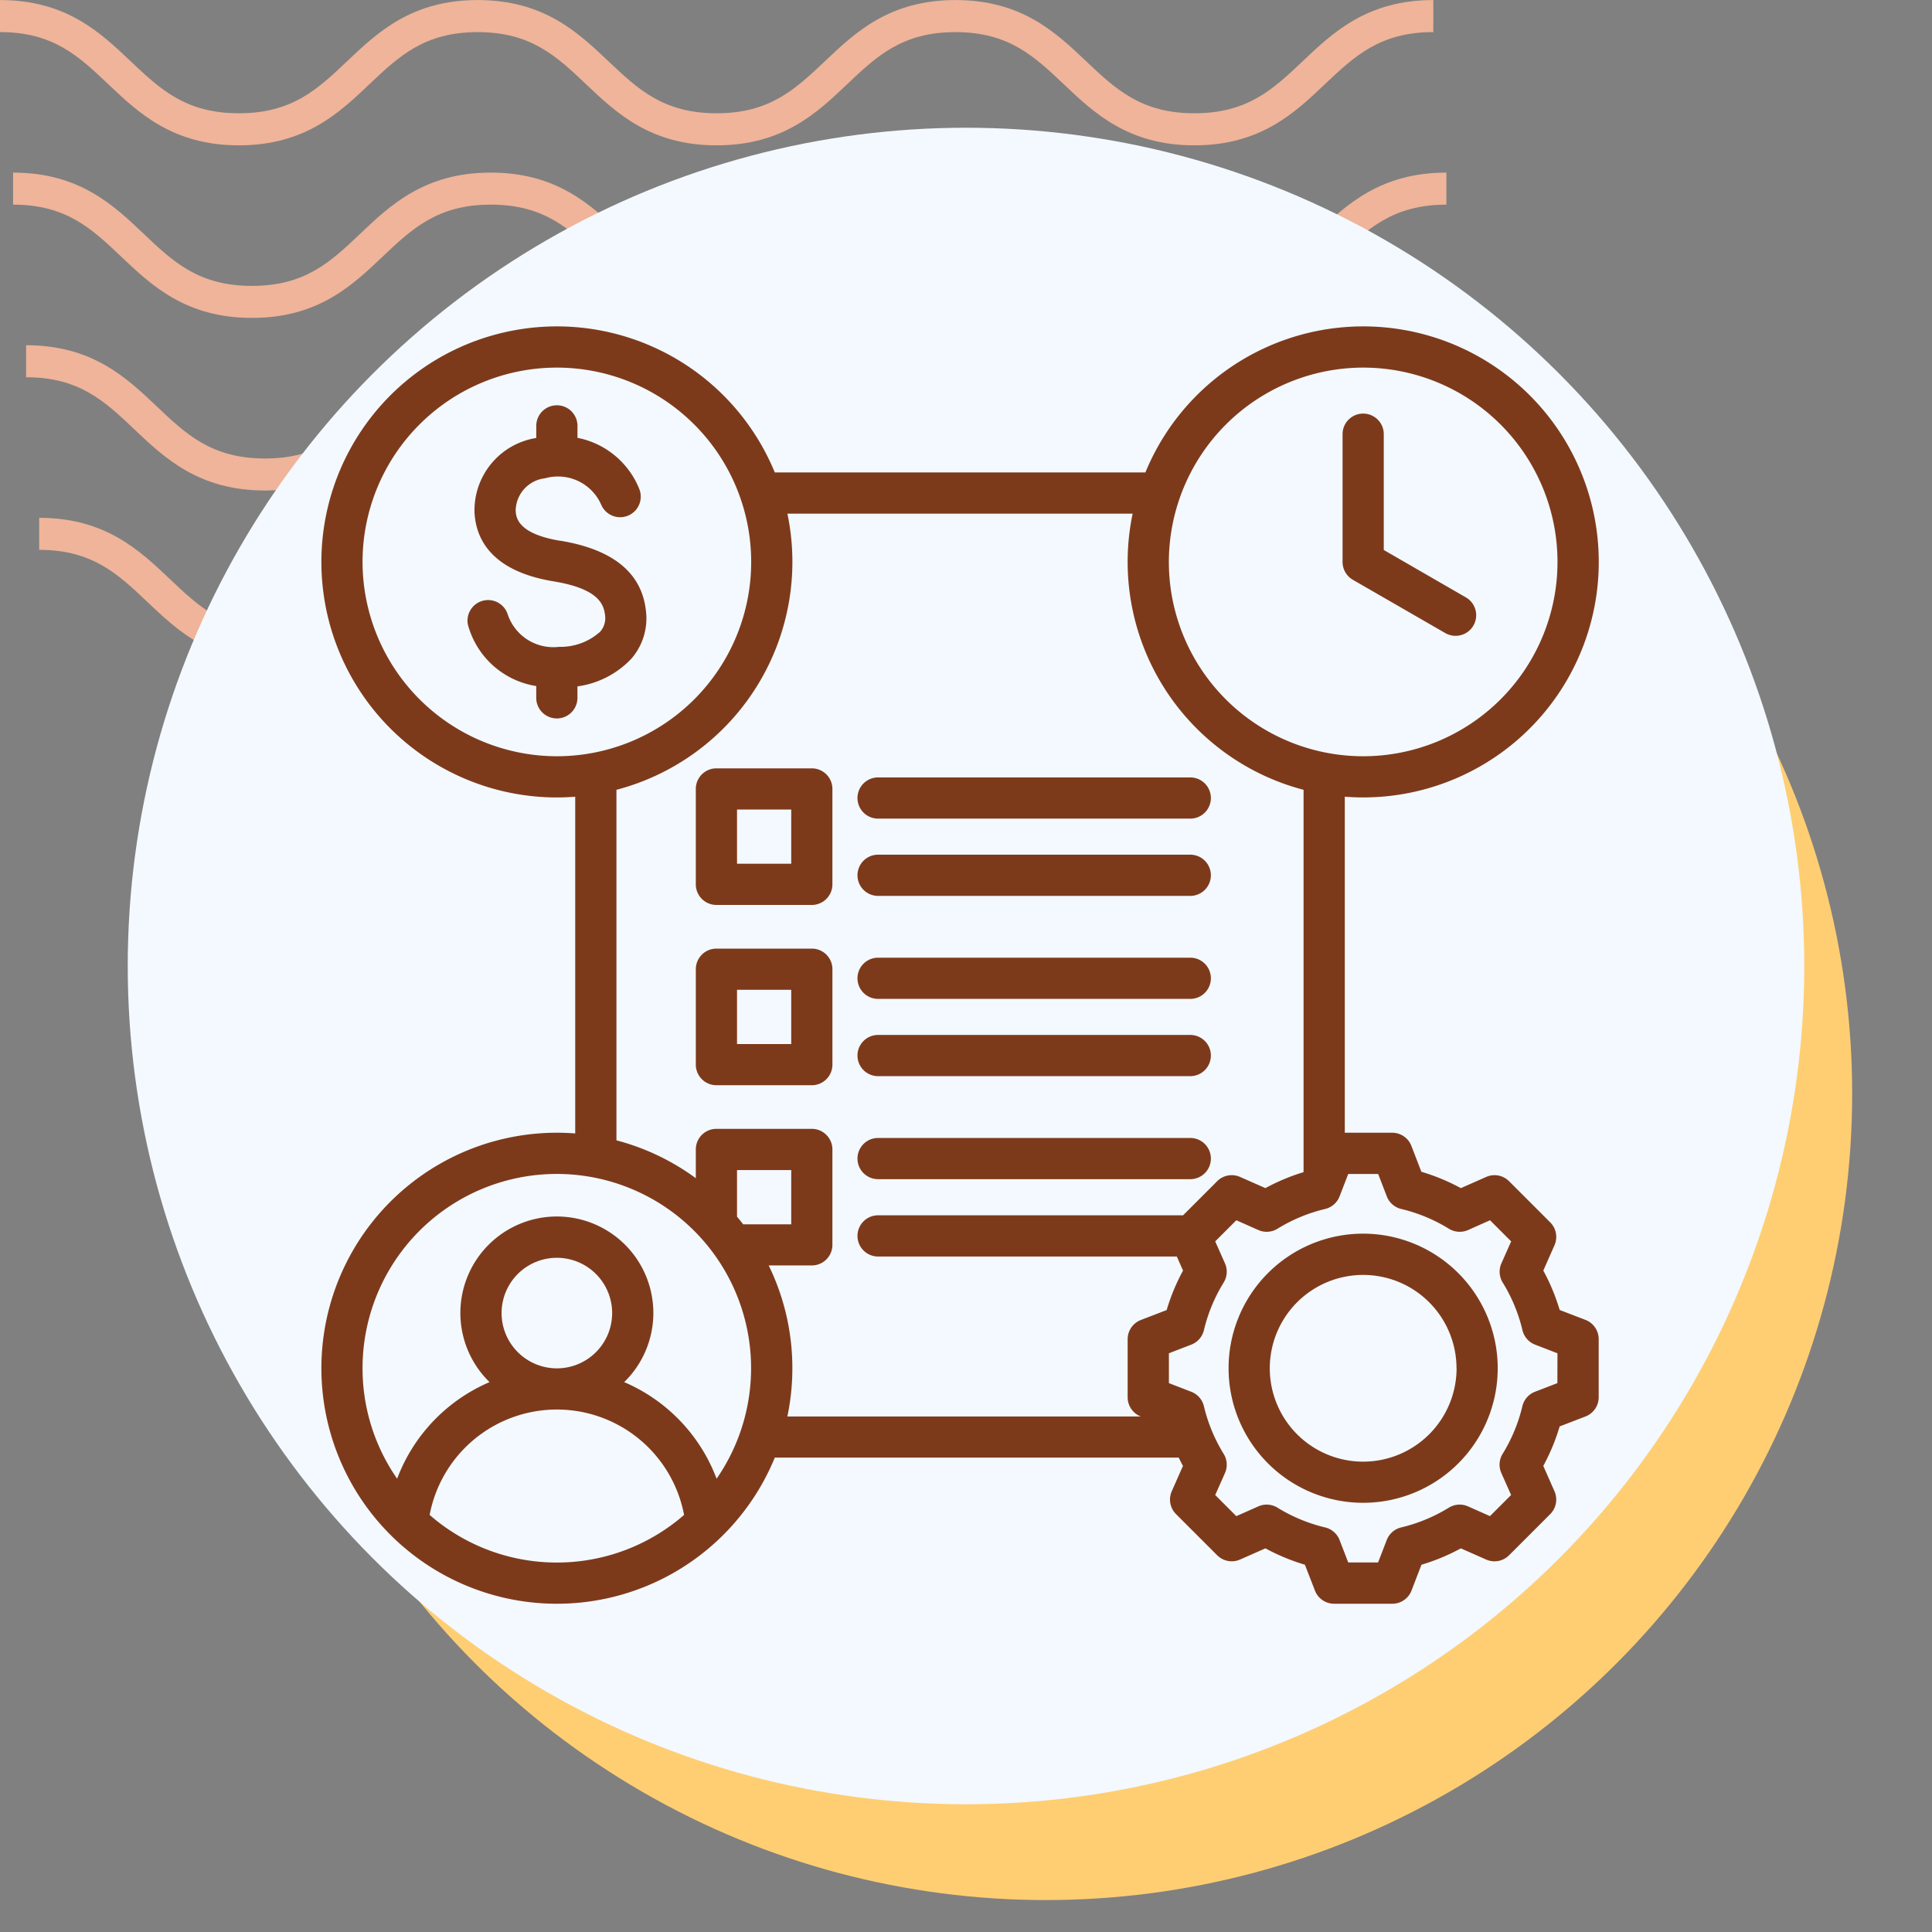 <svg xmlns="http://www.w3.org/2000/svg" xmlns:xlink="http://www.w3.org/1999/xlink" width="121" height="121" viewBox="0 0 121 121">
  <rect x="0" y="0" width="121" height="121" fill="#808080" stroke="none"/>
  <defs>
    <clipPath id="clip-path">
      <rect id="Rectángulo_400938" data-name="Rectángulo 400938" width="121" height="121" transform="translate(0 0)" fill="none"/>
    </clipPath>
    <clipPath id="clip-path-2">
      <rect id="Rectángulo_401073" data-name="Rectángulo 401073" width="92.219" height="41.532" fill="#efb499"/>
    </clipPath>
  </defs>
  <g id="Grupo_1099540" data-name="Grupo 1099540" transform="translate(10758.125 9889.442)">
    <g id="Grupo_1099522" data-name="Grupo 1099522" transform="translate(-11145.793 -15902.442)">
      <rect id="Rectángulo_401103" data-name="Rectángulo 401103" width="121" height="121" transform="translate(387.668 6013)" fill="none"/>
      <g id="Grupo_1099348" data-name="Grupo 1099348" transform="translate(387.668 6013)">
        <g id="Grupo_1099282" data-name="Grupo 1099282">
          <g id="Grupo_1099281" data-name="Grupo 1099281" clip-path="url(#clip-path-2)">
            <path id="Trazado_873375" data-name="Trazado 873375" d="M74.8,9.1c-4.139,0-6.28-2.03-8.17-3.821-1.855-1.756-3.452-3.274-6.792-3.274s-4.937,1.517-6.792,3.274C51.161,7.072,49.023,9.1,44.881,9.1s-6.28-2.03-8.169-3.821C34.857,3.525,33.26,2.007,29.92,2.007s-4.937,1.517-6.789,3.274C21.241,7.072,19.1,9.1,14.962,9.1S8.679,7.072,6.789,5.281C4.937,3.525,3.34,2.007,0,2.007V0C4.139,0,6.28,2.033,8.17,3.821c1.855,1.759,3.452,3.274,6.792,3.274S19.9,5.58,21.75,3.824C23.637,2.033,25.781,0,29.92,0s6.283,2.033,8.17,3.821c1.855,1.759,3.452,3.274,6.792,3.274s4.937-1.514,6.792-3.274C53.56,2.033,55.7,0,59.843,0s6.283,2.033,8.17,3.821C69.867,5.58,71.464,7.094,74.8,7.094S79.742,5.58,81.6,3.821C83.483,2.033,85.624,0,89.766,0V2.007c-3.34,0-4.937,1.517-6.792,3.274C81.084,7.072,78.943,9.1,74.8,9.1" transform="translate(2.453 32.43)" fill="#efb499"/>
            <path id="Trazado_873376" data-name="Trazado 873376" d="M74.8,9.1c-4.139,0-6.283-2.03-8.17-3.824-1.855-1.756-3.452-3.27-6.792-3.27s-4.937,1.514-6.792,3.27C51.164,7.072,49.023,9.1,44.881,9.1s-6.283-2.03-8.17-3.824c-1.855-1.756-3.452-3.27-6.792-3.27s-4.937,1.517-6.789,3.27C21.241,7.072,19.1,9.1,14.962,9.1S8.679,7.072,6.789,5.278C4.937,3.522,3.34,2.007,0,2.007V0C4.139,0,6.283,2.03,8.17,3.821c1.855,1.759,3.452,3.274,6.792,3.274S19.9,5.58,21.75,3.821C23.637,2.03,25.781,0,29.92,0S36.2,2.03,38.093,3.821c1.852,1.759,3.449,3.274,6.789,3.274s4.937-1.514,6.792-3.274C53.56,2.03,55.7,0,59.843,0s6.283,2.03,8.17,3.821C69.867,5.58,71.464,7.094,74.8,7.094S79.742,5.58,81.6,3.821C83.486,2.03,85.627,0,89.769,0V2.007c-3.34,0-4.94,1.517-6.8,3.27C81.084,7.072,78.943,9.1,74.8,9.1" transform="translate(1.635 21.62)" fill="#efb499"/>
            <path id="Trazado_873377" data-name="Trazado 873377" d="M74.8,9.1c-4.139,0-6.283-2.03-8.169-3.824-1.855-1.756-3.452-3.27-6.792-3.27s-4.937,1.514-6.792,3.27C51.164,7.072,49.02,9.1,44.881,9.1s-6.283-2.03-8.17-3.824c-1.855-1.756-3.452-3.27-6.792-3.27s-4.937,1.517-6.789,3.27C21.241,7.072,19.1,9.1,14.962,9.1S8.678,7.072,6.789,5.278C4.937,3.522,3.34,2.007,0,2.007V0C4.139,0,6.283,2.03,8.169,3.821c1.851,1.759,3.452,3.274,6.792,3.274S19.9,5.58,21.75,3.821C23.637,2.03,25.781,0,29.92,0S36.2,2.03,38.093,3.821c1.852,1.759,3.449,3.274,6.789,3.274s4.937-1.514,6.792-3.274C53.56,2.03,55.7,0,59.843,0s6.283,2.03,8.17,3.821C69.867,5.58,71.464,7.094,74.8,7.094S79.742,5.58,81.6,3.821C83.486,2.03,85.624,0,89.769,0V2.007c-3.34,0-4.941,1.517-6.8,3.27C81.084,7.072,78.943,9.1,74.8,9.1" transform="translate(0.818 10.81)" fill="#efb499"/>
            <path id="Trazado_873378" data-name="Trazado 873378" d="M74.8,9.1c-4.139,0-6.28-2.03-8.17-3.821-1.855-1.756-3.452-3.27-6.792-3.27s-4.937,1.514-6.789,3.27C51.164,7.069,49.023,9.1,44.881,9.1s-6.28-2.03-8.169-3.821c-1.855-1.756-3.452-3.27-6.792-3.27s-4.937,1.514-6.789,3.267C21.245,7.069,19.1,9.1,14.962,9.1S8.678,7.069,6.789,5.278C4.937,3.522,3.34,2.007,0,2.007V0C4.139,0,6.283,2.03,8.17,3.821c1.855,1.756,3.452,3.27,6.792,3.27S19.9,5.577,21.75,3.821C23.64,2.03,25.781,0,29.92,0s6.28,2.03,8.173,3.821c1.852,1.756,3.449,3.27,6.789,3.27s4.937-1.514,6.792-3.27C53.563,2.03,55.7,0,59.843,0s6.28,2.03,8.17,3.821c1.855,1.756,3.452,3.27,6.792,3.27s4.937-1.514,6.792-3.27C83.486,2.03,85.627,0,89.769,0V2.007c-3.344,0-4.941,1.514-6.8,3.27C81.084,7.069,78.943,9.1,74.8,9.1" transform="translate(0 0.003)" fill="#efb499"/>
          </g>
        </g>
      </g>
      <circle id="Elipse_11504" data-name="Elipse 11504" cx="50.5" cy="50.5" r="50.5" transform="translate(402.668 6031)" fill="#ffce73"/>
      <circle id="Elipse_11503" data-name="Elipse 11503" cx="52.5" cy="52.5" r="52.5" transform="translate(395.668 6021)" fill="#f3f9ff"/>
    </g>
    <path id="Trazado_873476" data-name="Trazado 873476" d="M71.959,22.751v-8a1.29,1.29,0,1,1,2.581,0v7.252l5.142,2.969a1.29,1.29,0,1,1-1.29,2.235L72.6,23.868A1.29,1.29,0,0,1,71.959,22.751ZM22.972,21.429c-2.731-.448-2.782-1.508-2.8-1.907a2.07,2.07,0,0,1,1.845-2.01,2.957,2.957,0,0,1,3.508,1.649,1.29,1.29,0,0,0,2.379-1,5.261,5.261,0,0,0-3.862-3.182v-.748a1.29,1.29,0,0,0-2.581,0v.759l-.016,0a4.59,4.59,0,0,0-3.852,4.652c.078,1.616,1,3.679,4.961,4.328,2.675.439,3.121,1.343,3.21,2.082a1.291,1.291,0,0,1-.3,1.069,3.712,3.712,0,0,1-2.574.948,3.014,3.014,0,0,1-3.211-2.015,1.29,1.29,0,0,0-2.5.624,5.284,5.284,0,0,0,4.28,3.847v.738a1.29,1.29,0,0,0,2.581,0v-.717a5.7,5.7,0,0,0,3.38-1.737,3.855,3.855,0,0,0,.9-3.069c-.283-2.328-2.084-3.78-5.354-4.317ZM88,71.428v3.643a1.29,1.29,0,0,1-.827,1.2l-1.618.623a12.744,12.744,0,0,1-1.025,2.473l.7,1.585a1.29,1.29,0,0,1-.267,1.436l-2.576,2.576a1.29,1.29,0,0,1-1.436.267l-1.584-.7A12.743,12.743,0,0,1,76.9,85.556l-.622,1.617a1.29,1.29,0,0,1-1.2.827H71.428a1.29,1.29,0,0,1-1.2-.827L69.6,85.555a12.744,12.744,0,0,1-2.473-1.025l-1.585.7a1.291,1.291,0,0,1-1.436-.267l-2.576-2.576a1.29,1.29,0,0,1-.267-1.436l.7-1.584c-.093-.171-.18-.344-.265-.519H36.4A14.75,14.75,0,1,1,22.751,58.5q.581,0,1.15.045V37.457q-.57.044-1.15.045A14.751,14.751,0,1,1,36.4,17.148h23.21A14.75,14.75,0,1,1,73.249,37.5q-.581,0-1.15-.045V58.5h2.972a1.29,1.29,0,0,1,1.2.827l.623,1.618a12.746,12.746,0,0,1,2.473,1.025l1.585-.7a1.289,1.289,0,0,1,1.436.267l2.576,2.576a1.29,1.29,0,0,1,.267,1.436l-.7,1.584A12.743,12.743,0,0,1,85.556,69.6l1.617.622A1.291,1.291,0,0,1,88,71.428ZM61.08,22.751a12.17,12.17,0,1,0,12.17-12.17A12.184,12.184,0,0,0,61.08,22.751ZM22.751,34.921a12.17,12.17,0,1,0-12.17-12.17,12.184,12.184,0,0,0,12.17,12.17ZM10.581,73.249a12.1,12.1,0,0,0,2.166,6.92,10.661,10.661,0,0,1,5.788-6.05,6.043,6.043,0,1,1,8.432,0,10.661,10.661,0,0,1,5.788,6.05,12.167,12.167,0,1,0-22.174-6.92Zm23.838-9.014h3.01V60.84H34.034v2.919q.2.234.385.476ZM22.751,73.257a3.462,3.462,0,1,0-3.462-3.462A3.466,3.466,0,0,0,22.751,73.257Zm0,12.162a12.115,12.115,0,0,0,7.967-2.982,8.109,8.109,0,0,0-15.935,0A12.115,12.115,0,0,0,22.751,85.419ZM37.5,73.249a14.743,14.743,0,0,1-.312,3.022H59.318a1.29,1.29,0,0,1-.819-1.2V71.428a1.29,1.29,0,0,1,.827-1.2l1.617-.622a12.735,12.735,0,0,1,1.025-2.473l-.391-.88H42.869a1.29,1.29,0,1,1,0-2.581h19.1l2.136-2.136a1.29,1.29,0,0,1,1.436-.267l1.585.7a12.739,12.739,0,0,1,2.39-1V37.023A14.758,14.758,0,0,1,58.811,19.729H37.19A14.758,14.758,0,0,1,26.482,37.023V58.977a14.7,14.7,0,0,1,4.971,2.37v-1.8a1.29,1.29,0,0,1,1.29-1.29h5.975a1.29,1.29,0,0,1,1.29,1.29v5.975a1.29,1.29,0,0,1-1.29,1.29h-2.7A14.66,14.66,0,0,1,37.5,73.249Zm47.918-.936-1.4-.54a1.29,1.29,0,0,1-.792-.905,10.189,10.189,0,0,0-1.238-2.987,1.29,1.29,0,0,1-.081-1.2l.611-1.375-1.323-1.323-1.376.611a1.29,1.29,0,0,1-1.2-.081,10.187,10.187,0,0,0-2.986-1.238,1.29,1.29,0,0,1-.905-.792l-.54-1.4H72.313l-.54,1.4a1.29,1.29,0,0,1-.905.792,10.186,10.186,0,0,0-2.986,1.238,1.29,1.29,0,0,1-1.2.08l-1.376-.611-1.323,1.323.611,1.376a1.29,1.29,0,0,1-.081,1.2,10.179,10.179,0,0,0-1.238,2.986,1.29,1.29,0,0,1-.792.905l-1.4.54v1.871l1.4.54a1.29,1.29,0,0,1,.792.905,10.191,10.191,0,0,0,1.238,2.987,1.291,1.291,0,0,1,.081,1.2l-.611,1.375,1.323,1.323,1.376-.611a1.289,1.289,0,0,1,1.2.08,10.2,10.2,0,0,0,2.986,1.238,1.29,1.29,0,0,1,.905.792l.54,1.4h1.871l.54-1.4a1.29,1.29,0,0,1,.905-.792,10.189,10.189,0,0,0,2.987-1.238,1.29,1.29,0,0,1,1.2-.081l1.375.611,1.323-1.323-.611-1.376a1.291,1.291,0,0,1,.08-1.2,10.188,10.188,0,0,0,1.238-2.986,1.29,1.29,0,0,1,.792-.905l1.4-.54Zm-3.742.936a8.428,8.428,0,1,1-8.428-8.428A8.437,8.437,0,0,1,81.677,73.249Zm-2.581,0A5.847,5.847,0,1,0,73.249,79.1,5.854,5.854,0,0,0,79.1,73.249ZM31.453,42.944V36.969a1.29,1.29,0,0,1,1.29-1.29h5.975a1.29,1.29,0,0,1,1.29,1.29v5.975a1.29,1.29,0,0,1-1.29,1.29H32.744A1.29,1.29,0,0,1,31.453,42.944Zm2.581-1.29h3.395V38.259H34.034Zm8.835,2.013H62.421a1.29,1.29,0,1,0,0-2.581H42.869a1.29,1.29,0,1,0,0,2.581Zm0-4.839H62.421a1.29,1.29,0,1,0,0-2.581H42.869a1.29,1.29,0,1,0,0,2.581Zm-2.86,15.407a1.29,1.29,0,0,1-1.29,1.29H32.744a1.29,1.29,0,0,1-1.29-1.29V48.259a1.29,1.29,0,0,1,1.29-1.29h5.975a1.29,1.29,0,0,1,1.29,1.29ZM37.428,49.55H34.034v3.395h3.395Zm5.441,5.407H62.421a1.29,1.29,0,1,0,0-2.581H42.869a1.29,1.29,0,1,0,0,2.581Zm0-4.839H62.421a1.29,1.29,0,1,0,0-2.581H42.869a1.29,1.29,0,1,0,0,2.581Zm0,11.291H62.421a1.29,1.29,0,1,0,0-2.581H42.869a1.29,1.29,0,1,0,0,2.581Z" transform="translate(-10746 -9877)" fill="#7d3a1b"/>
  </g>
</svg>
